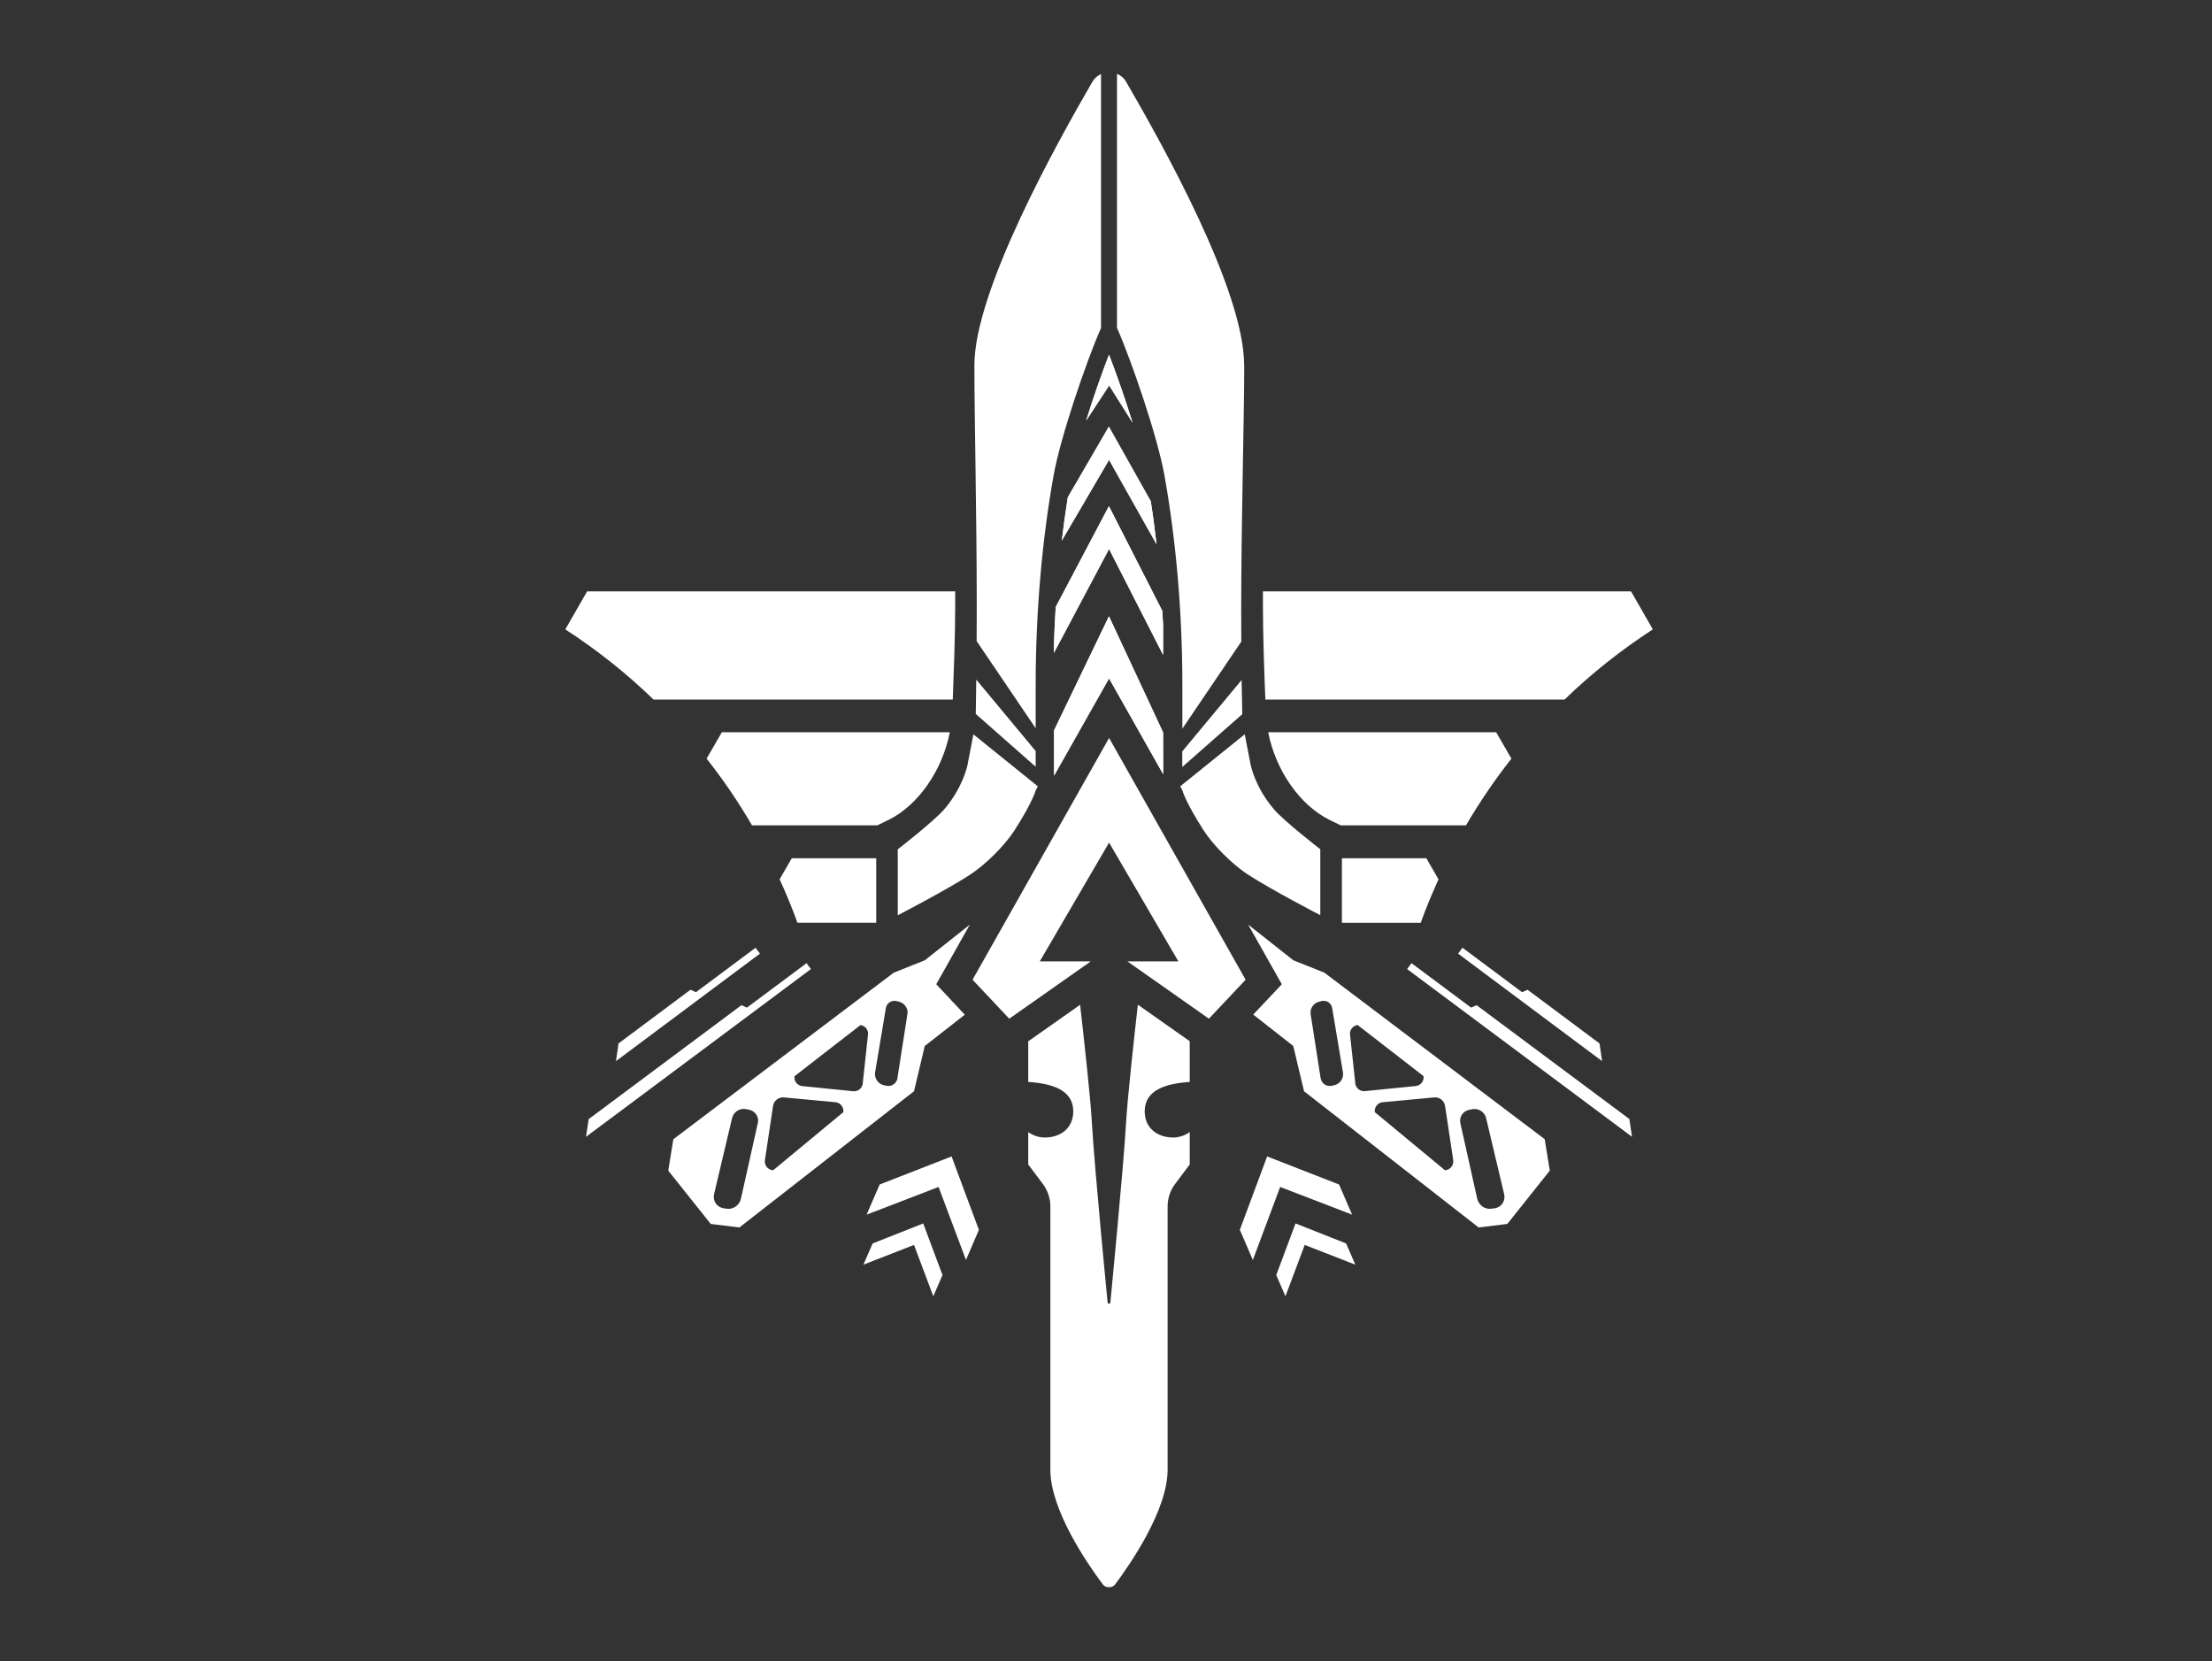 <svg width="586" height="440" viewBox="0 0 586 440" fill="none" xmlns="http://www.w3.org/2000/svg">
<rect x="0" y="0" width="586" height="440" fill="#333333" stroke="none"/>
<path d="M432.063 156.648H334.572C334.572 157.948 334.572 159.248 334.572 160.548C334.572 168.426 334.987 179.786 335.22 185.299H414.483C421.64 178.356 429.496 172.143 437.871 166.71L432.089 156.648H432.063Z" fill="white"/>
<path d="M396.357 193.952H335.97C337.915 203.961 344.268 213.268 352.306 217.22L355.184 218.623H388.371C391.975 212.435 396.02 206.534 400.402 200.945L396.357 193.952Z" fill="white"/>
<path d="M377.874 227.333H355.499V244.44H376.37C377.77 240.514 379.378 236.692 381.089 232.923L377.874 227.359V227.333Z" fill="white"/>
<path d="M253.054 160.548C253.054 159.248 253.054 157.948 253.054 156.648H155.538L149.756 166.71C158.156 172.143 165.986 178.383 173.143 185.299H252.406C252.613 179.838 253.054 168.452 253.054 160.548Z" fill="white"/>
<path d="M235.318 217.22C243.33 213.268 249.656 204.013 251.627 193.952H191.239L187.194 200.945C191.602 206.534 195.621 212.435 199.225 218.623H232.414L235.292 217.22H235.318Z" fill="white"/>
<path d="M232.128 242.412V227.333H209.752L206.537 232.897C208.248 236.666 209.856 240.488 211.256 244.414H232.128V242.412Z" fill="white"/>
<path d="M293.786 134.05L279.682 160.776C279.475 164.13 279.319 167.484 279.214 170.837V172.917L293.812 145.411L308.125 173.463V165.481C308.073 164.26 307.995 163.038 307.917 161.816L293.76 134.05H293.786Z" fill="white"/>
<path d="M282.869 131.814C282.273 135.531 281.754 139.353 281.288 143.201L293.811 121.805L306.387 144.163C305.946 140.315 305.452 136.52 304.857 132.776L293.759 113.017L282.843 131.788L282.869 131.814Z" fill="white"/>
<path d="M293.789 93.984C291.87 98.924 289.64 105.267 287.747 111.403L293.842 102.095L300.039 111.975C298.093 105.683 295.785 99.106 293.816 93.984H293.789Z" fill="white"/>
<path d="M287.044 191.659L293.812 179.699L300.579 191.659L308.15 205.074L308.124 193.999L293.786 163.243L279.24 193.453V205.464L287.044 191.659Z" fill="white"/>
<path d="M337.455 214.309C332.477 208.511 331.336 202.662 331.336 202.662L329.754 194.5L312.667 208.278L313.212 209.292C313.212 209.292 313.989 212.359 318.864 219.951C321.275 223.694 326.228 228.842 330.79 231.781C336.935 235.757 349.77 242.414 349.77 242.414V224.943C349.77 224.943 340.228 217.585 337.429 214.309H337.455Z" fill="white"/>
<path d="M257.876 194.5L256.295 202.688C256.295 202.688 255.154 208.511 250.175 214.335C247.375 217.585 237.833 224.969 237.833 224.969V242.438C237.833 242.438 250.668 235.783 256.813 231.807C261.351 228.868 266.329 223.72 268.74 219.977C273.615 212.385 274.393 209.318 274.393 209.318L274.937 208.278L257.85 194.5H257.876Z" fill="white"/>
<path d="M274.367 192.961V181.471C274.367 161.4 276.208 142.135 279.112 125.964C280.927 115.799 287.747 95.807 291.688 86.863V19.606C290.78 20.023 289.951 20.698 289.38 21.686C279.787 38.247 258.136 77.088 258.136 96.743C258.136 110.677 258.758 137.091 258.758 160.542C258.758 163.713 258.758 166.807 258.732 169.822L274.393 192.935L274.367 192.961Z" fill="white"/>
<path d="M329.592 96.744C329.592 76.829 307.943 38.248 298.349 21.688C297.753 20.648 296.871 19.972 295.912 19.556V86.838C299.853 95.782 306.672 115.774 308.487 125.939C311.392 142.136 313.232 161.375 313.232 181.445V193.013L328.842 169.954C328.842 167.277 328.816 164.521 328.816 161.687C328.816 137.951 329.619 110.887 329.619 96.718L329.592 96.744Z" fill="white"/>
<path d="M313.207 203.159L329.101 189.172V188.964C329.024 186.26 328.972 183.271 328.92 180.125L313.207 199.025V203.159Z" fill="white"/>
<path d="M274.367 198.937L258.628 180.01C258.602 183.286 258.551 186.329 258.499 189.11L274.367 203.096V198.937Z" fill="white"/>
<path d="M293.786 134.05L279.682 160.776C279.475 164.13 279.319 167.484 279.214 170.837V172.917L293.812 145.411L308.125 173.463V165.481C308.073 164.26 307.995 163.038 307.917 161.816L293.76 134.05H293.786Z" fill="white"/>
<path d="M282.869 131.814C282.273 135.531 281.754 139.353 281.288 143.201L293.811 121.805L306.387 144.163C305.946 140.315 305.452 136.52 304.857 132.776L293.759 113.017L282.843 131.788L282.869 131.814Z" fill="white"/>
<path d="M293.789 93.984C291.87 98.924 289.64 105.267 287.747 111.403L293.842 102.095L300.039 111.975C298.093 105.683 295.785 99.106 293.816 93.984H293.789Z" fill="white"/>
<path d="M287.044 191.659L293.812 179.699L300.579 191.659L308.15 205.074L308.124 193.999L293.786 163.243L279.24 193.453V205.464L287.044 191.659Z" fill="white"/>
<path d="M320.264 269.834L298.665 254.651H312.174L293.817 223.192L275.459 254.651H288.968L267.371 269.834L257.646 259.512L293.817 195.479L329.986 259.512L320.264 269.834Z" fill="white"/>
<path d="M259.326 325.766L252.092 306.32L233.034 313.754L229.587 321.736L248.645 314.404L255.905 333.746L259.326 325.766Z" fill="white"/>
<path d="M354.747 313.754L335.688 306.32L328.455 325.766L331.904 333.746L339.138 314.404L358.196 321.736L354.747 313.754Z" fill="white"/>
<path d="M249.685 337.742L244.577 324.067L231.172 329.371L228.735 334.987L242.14 329.76L247.248 343.358L249.685 337.742Z" fill="white"/>
<path d="M356.614 329.371L343.209 324.067L338.101 337.742L340.538 343.358L345.646 329.76L359.05 334.987L356.614 329.371Z" fill="white"/>
<path d="M163.185 281.067L163.859 276.387L182.917 262.167L184.369 262.817L200.158 251.04L201.325 252.599L163.185 281.067Z" fill="white"/>
<path d="M155.249 301.117L155.949 296.436L196.424 266.254L197.876 266.904L213.665 255.127L214.832 256.686L155.249 301.117Z" fill="white"/>
<path d="M424.414 281.067L423.74 276.387L404.682 262.167L403.23 262.817L387.44 251.04L386.273 252.599L424.414 281.067Z" fill="white"/>
<path d="M432.351 301.117L431.651 296.412L391.176 266.254L389.724 266.904L373.935 255.127L372.768 256.686L432.351 301.117Z" fill="white"/>
<path d="M409.244 301.76L350.853 257.641L342.634 254.366L330.655 244.902L336.748 255.692L339.574 260.71L335.633 264.895L332.003 268.742L342.608 277.061L345.46 289.047L391.717 325.132L399.313 324.197L410.566 310.079L409.218 301.76H409.244ZM353.55 287.436L352.85 287.592C351.398 287.929 350.05 286.968 349.842 285.485L347.197 268.535C347.016 267.13 347.975 265.727 349.349 265.364L350.024 265.181C351.424 264.816 352.72 265.675 352.928 267.078L355.78 284.108C356.013 285.615 355.002 287.097 353.524 287.436H353.55ZM359.047 286.942L357.647 274.021C357.517 272.798 358.399 271.68 359.643 271.498L377.119 285.043C377.301 286.37 376.367 287.54 375.019 287.669L361.588 289.021C360.317 289.152 359.176 288.215 359.021 286.916L359.047 286.942ZM382.796 309.975L364.207 294.585C364.051 293.258 364.984 292.09 366.281 291.96L379.971 290.685C381.344 290.555 382.616 291.568 382.822 292.921L384.974 307.219C385.183 308.65 384.224 309.898 382.796 309.975ZM395.968 320.036L395.14 320.167C393.401 320.428 391.691 319.231 391.328 317.463L386.867 297.471C386.53 295.833 387.593 294.274 389.254 293.961L390.058 293.804C391.717 293.493 393.349 294.559 393.712 296.223L398.483 316.345C398.872 318.113 397.757 319.777 395.994 320.062L395.968 320.036Z" fill="white"/>
<path d="M251.967 264.895L248.026 260.71L250.852 255.692L256.919 244.928L244.992 254.366L236.773 257.641L178.382 301.76L177.034 310.079L188.287 324.197L195.884 325.132L242.14 289.047L244.992 277.062L255.597 268.768L251.941 264.895H251.967ZM200.759 297.471L196.299 317.463C195.936 319.23 194.225 320.452 192.486 320.167L191.658 320.036C189.893 319.776 188.78 318.086 189.167 316.319L193.938 296.197C194.301 294.559 195.936 293.467 197.594 293.778L198.398 293.935C200.059 294.246 201.122 295.806 200.785 297.445L200.759 297.471ZM204.828 309.975C203.402 309.897 202.417 308.649 202.65 307.219L204.802 292.921C205.01 291.568 206.28 290.555 207.656 290.685L221.345 291.958C222.641 292.088 223.575 293.258 223.419 294.585L204.828 309.975ZM228.579 286.94C228.449 288.241 227.283 289.176 226.012 289.047L212.581 287.695C211.233 287.564 210.299 286.394 210.481 285.07L227.957 271.524C229.201 271.68 230.083 272.798 229.953 274.047L228.553 286.966L228.579 286.94ZM237.784 285.485C237.576 286.966 236.228 287.93 234.776 287.591L234.076 287.436C232.624 287.097 231.613 285.615 231.82 284.108L234.672 267.078C234.88 265.675 236.176 264.843 237.576 265.182L238.251 265.362C239.651 265.727 240.61 267.131 240.403 268.534L237.758 285.485H237.784Z" fill="white"/>
<path d="M315.18 286.587V275.797L301.438 266.127C300.428 275.018 298.715 290.669 298.326 297.246C297.626 309.491 294.152 344.978 294.152 344.978C294.152 345.213 293.946 345.341 293.789 345.341C293.607 345.341 293.426 345.213 293.426 344.978C293.426 344.978 289.951 309.491 289.251 297.246C288.888 290.695 287.151 275.044 286.141 266.153L272.399 275.823V286.587C278.698 287.002 284.326 288.692 284.326 294.36C284.326 298.858 280.954 301.302 276.781 301.302C275.147 301.302 273.642 300.755 272.399 299.871V308.451L276.262 313.598C277.559 315.314 278.259 317.421 278.259 319.579V389.33C278.259 400.015 288.188 414.392 292.131 419.644C292.544 420.19 293.168 420.451 293.789 420.425C294.411 420.451 295.035 420.216 295.448 419.644C299.365 414.392 309.32 400.015 309.32 389.33V319.579C309.32 317.421 310.02 315.314 311.317 313.598L315.18 308.451V299.871C313.936 300.755 312.432 301.302 310.798 301.302C306.625 301.302 303.253 298.832 303.253 294.36C303.253 288.692 308.879 287.002 315.18 286.587Z" fill="white"/>
</svg>
